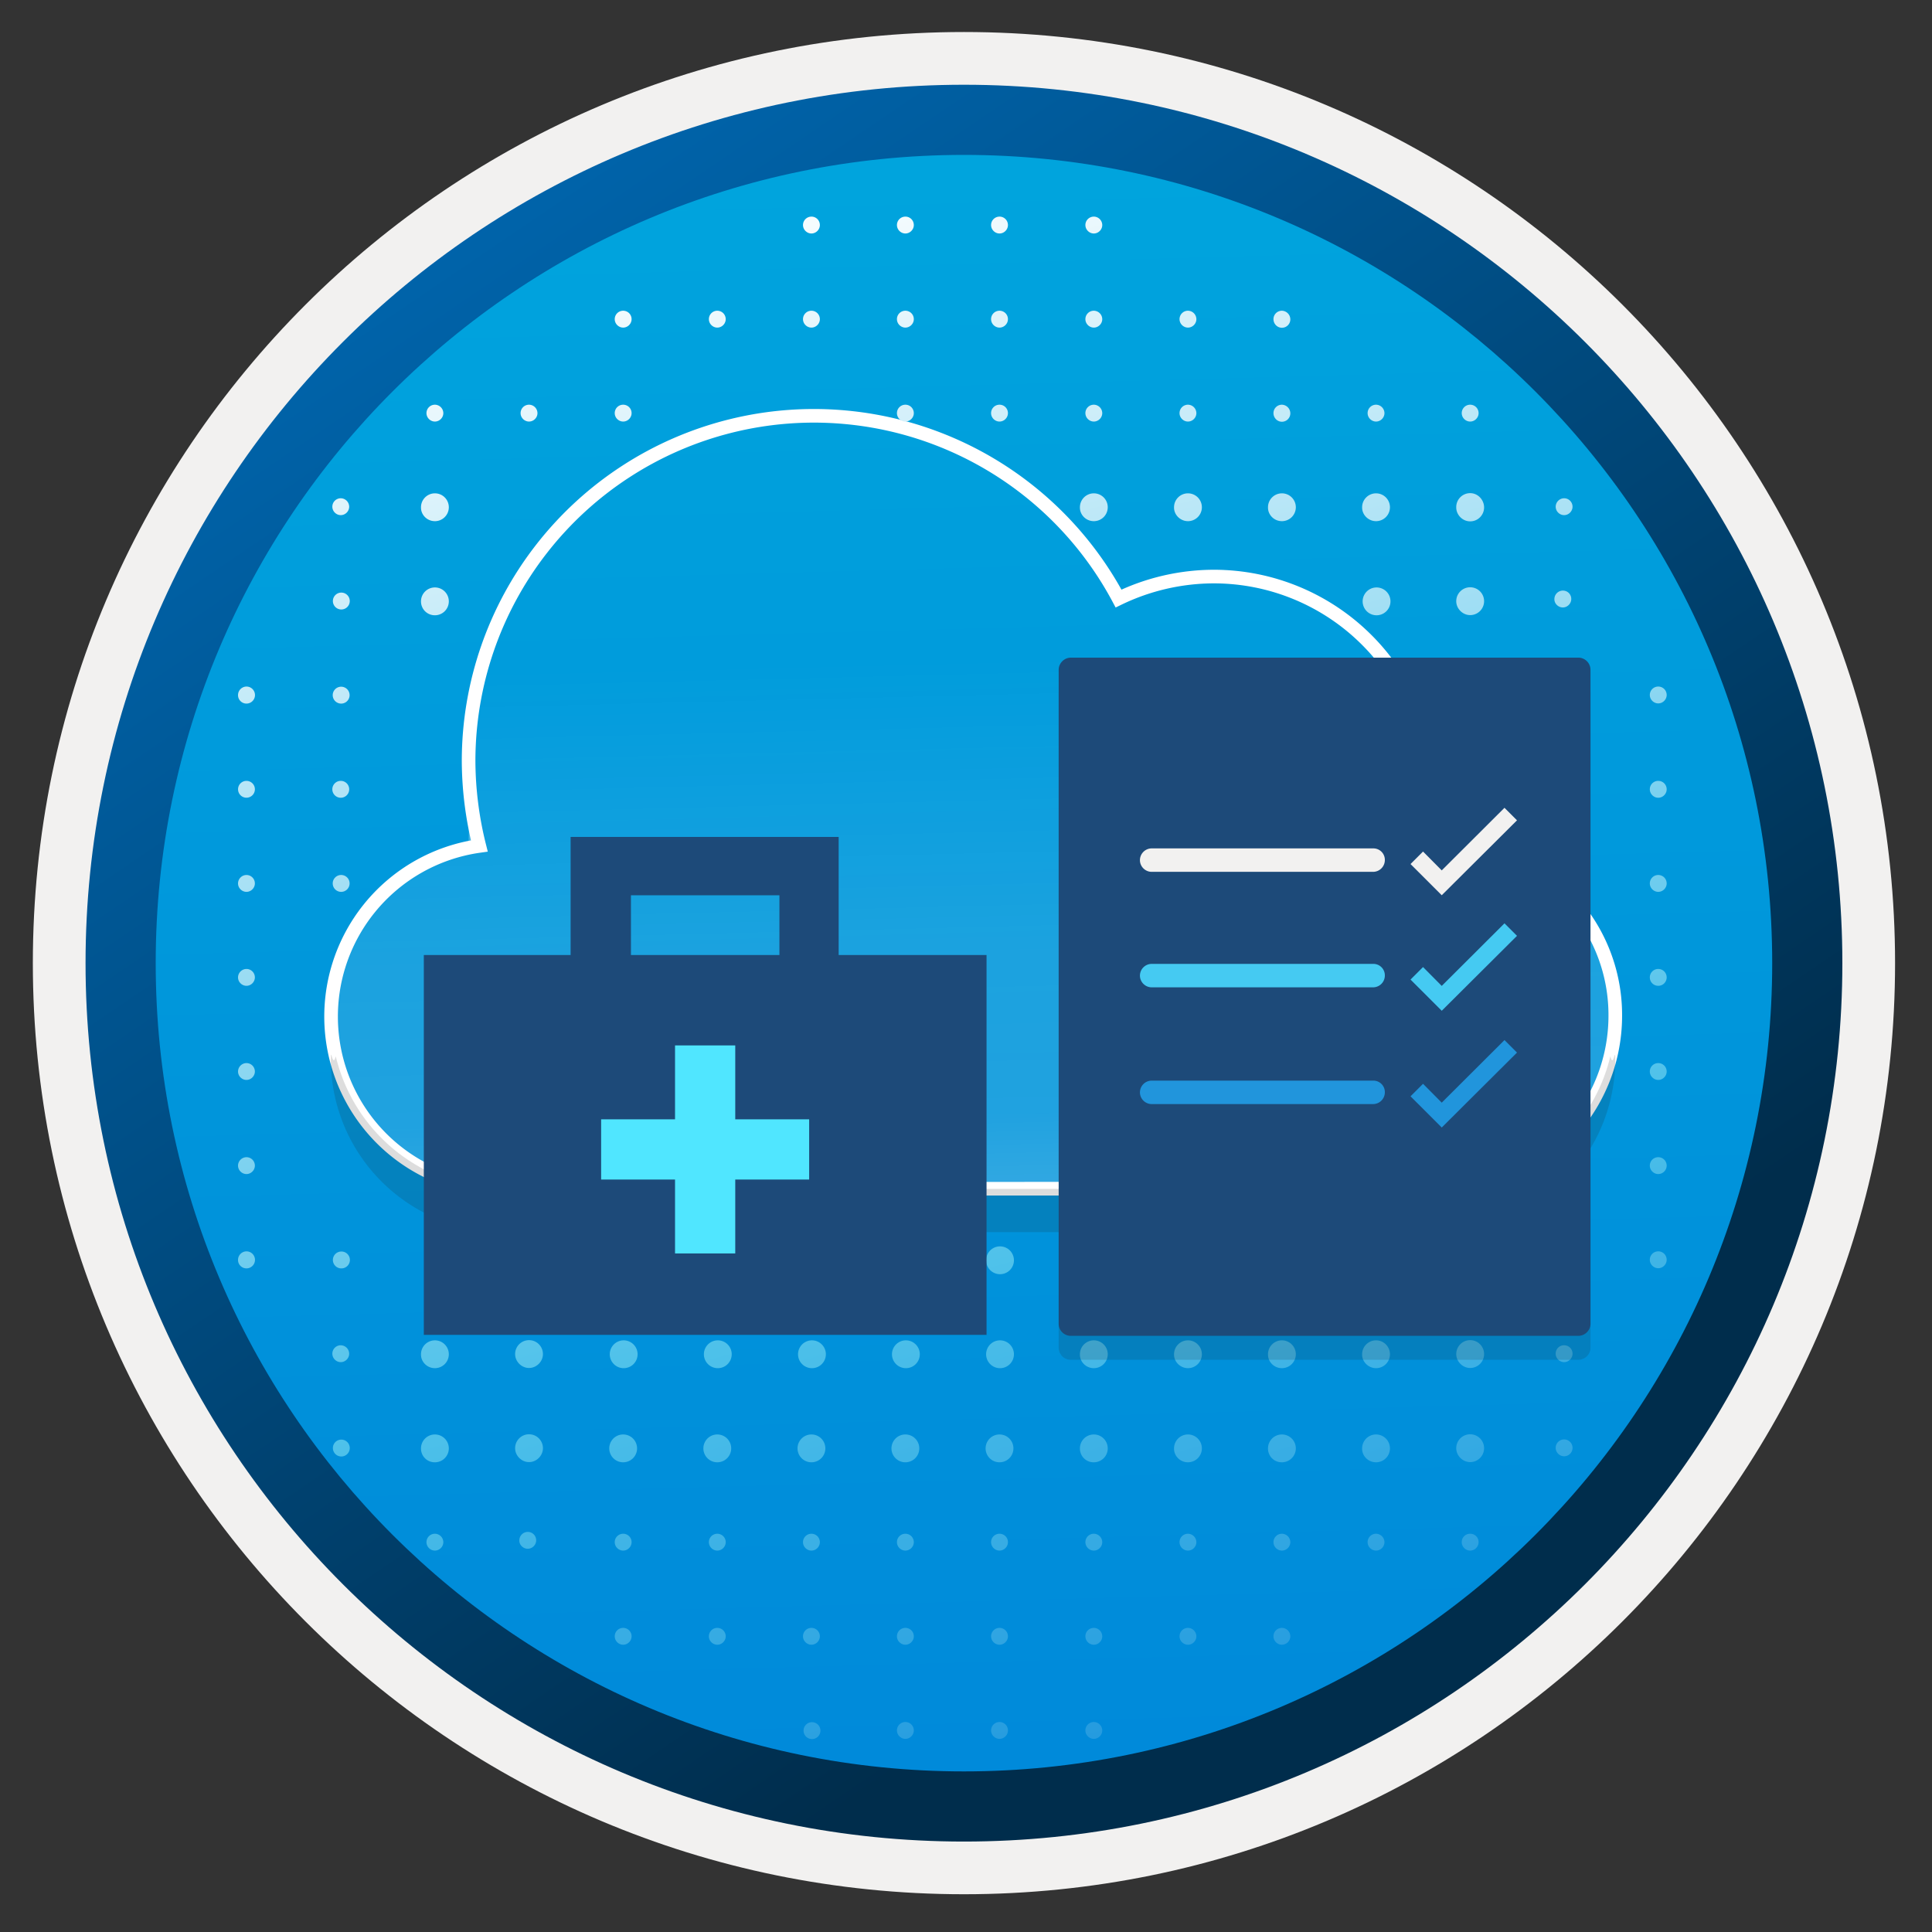 <svg width="103" height="103" fill="none" xmlns="http://www.w3.org/2000/svg"><rect width="100%" height="100%" fill="#333333" stroke="none"/><path d="M51.391 98.157c-25.85 0-46.81-20.95-46.81-46.81 0-25.86 20.96-46.81 46.81-46.81s46.81 20.96 46.81 46.81-20.96 46.81-46.81 46.81Z" fill="url(#a)"/><path fill-rule="evenodd" clip-rule="evenodd" d="M97.291 51.347c0 25.35-20.55 45.9-45.9 45.9-25.35 0-45.9-20.55-45.9-45.9 0-25.35 20.55-45.9 45.9-45.9 25.35 0 45.9 20.55 45.9 45.9Zm-45.9-49.64c27.42 0 49.64 22.22 49.64 49.64s-22.23 49.64-49.64 49.64c-27.42 0-49.64-22.23-49.64-49.64 0-27.42 22.22-49.64 49.64-49.64Z" fill="#F2F1F0"/><path fill-rule="evenodd" clip-rule="evenodd" d="M94.481 51.348c0 23.8-19.29 43.09-43.09 43.09-23.8 0-43.09-19.29-43.09-43.09 0-23.8 19.29-43.09 43.09-43.09 23.8 0 43.09 19.29 43.09 43.09Zm-43.09-46.83c25.86 0 46.83 20.97 46.83 46.83s-20.97 46.83-46.83 46.83-46.83-20.97-46.83-46.83 20.96-46.83 46.83-46.83Z" fill="url(#b)"/><path opacity=".25" d="M26.852 63.382a9.186 9.186 0 0 1-7.155-14.961 9.187 9.187 0 0 1 5.857-3.322 18.922 18.922 0 0 1-.572-4.54 18.41 18.41 0 0 1 34.652-8.651 11.728 11.728 0 0 1 5.092-1.171 11.539 11.539 0 0 1 11.52 11.511 12.283 12.283 0 0 1-.353 2.832 8.082 8.082 0 0 1 1.043-.045 9.077 9.077 0 0 1 9.179 9.123 9.215 9.215 0 0 1-9.215 9.206l-50.048.018Z" fill="url(#c)"/><path d="M26.852 63.382A9.186 9.186 0 0 1 25.554 45.1a18.917 18.917 0 0 1-.572-4.54 18.41 18.41 0 0 1 34.651-8.651 11.728 11.728 0 0 1 5.093-1.171 11.539 11.539 0 0 1 11.52 11.511 12.278 12.278 0 0 1-.353 2.832 8.08 8.08 0 0 1 1.043-.045 9.077 9.077 0 0 1 9.179 9.123 9.215 9.215 0 0 1-9.215 9.206l-50.048.018Z" stroke="#fff" stroke-width=".726" stroke-miterlimit="10"/><path opacity=".25" d="M25.127 42.738a20.203 20.203 0 0 0-.146 2.106v.354c.183-.042.367-.076.554-.1a18.05 18.05 0 0 1-.408-2.36Z" fill="url(#d)"/><path opacity=".15" d="M76.9 63.383H26.85a9.215 9.215 0 0 1-8.95-7.072c-.164.68-.264-.572-.264.163a9.224 9.224 0 0 0 9.214 9.215H76.9a9.224 9.224 0 0 0 9.215-9.214c0-.736-.1.526-.263-.164a9.216 9.216 0 0 1-8.952 7.072Z" fill="#1F1D20"/><path opacity=".25" d="M76.137 45.08c0-.245-.064-.48-.11-.717-.045.245-.071.49-.135.735.08-.015.163-.02.245-.018Z" fill="url(#e)"/><path d="M23.186 27.785a.742.742 0 1 0-.742-.742c-.01.4.322.742.742.742Z" fill="url(#f)"/><path d="M23.186 32.802a.742.742 0 1 0-.742-.742c0 .41.322.742.742.742Z" fill="url(#g)"/><path d="M33.222 52.867a.742.742 0 1 0 .001-1.483.742.742 0 0 0 0 1.483Z" fill="url(#h)"/><path d="M38.24 52.867a.742.742 0 1 0 .001-1.483.742.742 0 0 0 0 1.483Z" fill="url(#i)"/><path d="M43.26 52.867a.742.742 0 1 0 0-1.484.742.742 0 0 0 0 1.484Z" fill="url(#j)"/><path d="M48.268 52.867a.742.742 0 1 0 0-1.483.742.742 0 0 0 0 1.483Z" fill="url(#k)"/><path d="M58.315 27.785a.742.742 0 1 0-.742-.742c-.01.4.322.742.742.742Z" fill="url(#l)"/><path d="M63.333 27.785a.742.742 0 1 0-.742-.742c-.01.4.332.742.742.742Z" fill="url(#m)"/><path d="M68.342 27.785a.742.742 0 1 0-.742-.742c-.01.4.322.742.742.742Z" fill="url(#n)"/><path d="M73.36 27.785a.742.742 0 1 0-.742-.742c-.01.4.332.742.742.742Z" fill="url(#o)"/><path d="M78.379 27.795c.42 0 .742-.342.742-.742 0-.4-.323-.762-.742-.762a.742.742 0 0 0-.743.742c-.01.41.332.762.743.762Z" fill="url(#p)"/><path d="M78.379 36.328a.742.742 0 0 0-.743.742c0 .4.342.742.743.742a.742.742 0 1 0 0-1.484Z" fill="url(#q)"/><path d="M73.36 32.802a.742.742 0 1 0 .001-1.483.742.742 0 0 0 0 1.483Z" fill="url(#r)"/><path d="M78.379 31.309a.742.742 0 0 0-.743.742c0 .4.342.742.743.742a.742.742 0 1 0 0-1.484Z" fill="url(#s)"/><path d="M58.315 42.84a.742.742 0 1 0-.742-.743.73.73 0 0 0 .742.742Z" fill="url(#t)"/><path d="M78.379 41.336a.742.742 0 1 0-.001 1.483.742.742 0 0 0 0-1.483Z" fill="url(#u)"/><path d="M58.315 47.86a.742.742 0 1 0-.742-.743.73.73 0 0 0 .742.742Z" fill="url(#v)"/><path d="M63.333 47.86a.742.742 0 1 0-.742-.743c-.01.41.332.742.742.742Z" fill="url(#w)"/><path d="M68.342 47.86a.742.742 0 1 0-.742-.743.73.73 0 0 0 .742.742Z" fill="url(#x)"/><path d="M58.315 52.867a.742.742 0 1 0-.742-.742.73.73 0 0 0 .742.742Z" fill="url(#y)"/><path d="M63.333 52.867a.742.742 0 1 0-.742-.742c-.01.41.332.742.742.742Z" fill="url(#z)"/><path d="M68.342 52.867a.742.742 0 1 0-.742-.742.73.73 0 0 0 .742.742Z" fill="url(#A)"/><path d="M33.222 57.886a.742.742 0 1 0 .001-1.483.742.742 0 0 0 0 1.483Z" fill="url(#B)"/><path d="M38.24 57.886a.742.742 0 1 0 .001-1.483.742.742 0 0 0 0 1.483Z" fill="url(#C)"/><path d="M43.26 57.886a.742.742 0 1 0 0-1.483.742.742 0 0 0 0 1.483Z" fill="url(#D)"/><path d="M48.268 57.886a.742.742 0 1 0 0-1.483.742.742 0 0 0 0 1.483Z" fill="url(#E)"/><path d="M33.222 67.931a.742.742 0 1 0 .001-1.483.742.742 0 0 0 0 1.483Z" fill="url(#F)"/><path d="M38.24 67.931a.742.742 0 1 0 .002-1.483.742.742 0 0 0-.001 1.483Z" fill="url(#G)"/><path d="M43.26 67.931a.742.742 0 1 0 0-1.483.742.742 0 0 0 0 1.483Z" fill="url(#H)"/><path d="M48.268 67.931a.742.742 0 1 0 0-1.483.742.742 0 0 0 0 1.483Z" fill="url(#I)"/><path d="M33.222 62.914a.742.742 0 1 0 .001-1.484.742.742 0 0 0 0 1.484Z" fill="url(#J)"/><path d="M38.24 62.914a.742.742 0 1 0 .002-1.484.742.742 0 0 0-.001 1.484Z" fill="url(#K)"/><path d="M43.26 62.914a.742.742 0 1 0 0-1.484.742.742 0 0 0 0 1.484Z" fill="url(#L)"/><path d="M48.268 62.914a.742.742 0 1 0 0-1.484.742.742 0 0 0 0 1.484Z" fill="url(#M)"/><path d="M23.186 72.941a.742.742 0 1 0-.742-.742c-.01.4.322.742.742.742Z" fill="url(#N)"/><path d="M28.204 71.447a.742.742 0 0 0-.742.742c0 .4.342.742.742.742.4 0 .742-.341.742-.742 0-.4-.322-.742-.742-.742Z" fill="url(#O)"/><path d="M33.222 72.941a.742.742 0 1 0 .001-1.483.742.742 0 0 0 0 1.483Z" fill="url(#P)"/><path d="M38.24 72.941a.742.742 0 1 0 .001-1.483.742.742 0 0 0 0 1.483Z" fill="url(#Q)"/><path d="M43.26 72.941a.742.742 0 1 0 0-1.483.742.742 0 0 0 0 1.483Z" fill="url(#R)"/><path d="M48.268 72.941a.742.742 0 1 0 0-1.483.742.742 0 0 0 0 1.483Z" fill="url(#S)"/><path d="M23.186 77.959a.742.742 0 1 0-.742-.742.73.73 0 0 0 .742.742Z" fill="url(#T)"/><path d="M28.204 76.465a.742.742 0 0 0-.742.742c0 .4.342.742.742.742.4 0 .742-.342.742-.742 0-.4-.322-.742-.742-.742Z" fill="url(#U)"/><path d="M33.222 77.959a.742.742 0 1 0 .001-1.484.742.742 0 0 0 0 1.484Z" fill="url(#V)"/><path d="M38.24 77.959a.742.742 0 1 0 .001-1.484.742.742 0 0 0 0 1.484Z" fill="url(#W)"/><path d="M43.26 77.959a.742.742 0 1 0 0-1.484.742.742 0 0 0 0 1.484Z" fill="url(#X)"/><path d="M48.268 77.959a.742.742 0 1 0 0-1.484.742.742 0 0 0 0 1.484Z" fill="url(#Y)"/><path d="M58.315 57.886a.742.742 0 1 0-.742-.742.73.73 0 0 0 .742.742Z" fill="url(#Z)"/><path d="M63.333 57.886a.742.742 0 1 0-.742-.742c-.01.41.332.742.742.742Z" fill="url(#aa)"/><path d="M68.342 57.886a.742.742 0 1 0-.742-.742.73.73 0 0 0 .742.742Z" fill="url(#ab)"/><path d="M53.286 67.931a.742.742 0 1 0 .001-1.483.742.742 0 0 0 0 1.483Z" fill="url(#ac)"/><path d="M58.315 67.931a.742.742 0 1 0-.742-.742.73.73 0 0 0 .742.742Z" fill="url(#ad)"/><path d="M63.333 67.931a.742.742 0 1 0-.742-.742c-.01.41.332.742.742.742Z" fill="url(#ae)"/><path d="M68.342 67.931a.742.742 0 1 0-.742-.742.73.73 0 0 0 .742.742Z" fill="url(#af)"/><path d="M58.315 62.914a.742.742 0 1 0-.742-.742c-.01.4.322.742.742.742Z" fill="url(#ag)"/><path d="M63.333 62.914a.742.742 0 1 0-.742-.742c-.01.4.332.742.742.742Z" fill="url(#ah)"/><path d="M68.342 62.914a.742.742 0 1 0-.742-.742c-.01.4.322.742.742.742Z" fill="url(#ai)"/><path d="M53.286 72.941a.742.742 0 1 0 .001-1.483.742.742 0 0 0 0 1.483Z" fill="url(#aj)"/><path d="M58.315 72.941a.742.742 0 1 0-.742-.742c-.01.4.322.742.742.742Z" fill="url(#ak)"/><path d="M63.333 72.941a.742.742 0 1 0-.742-.742c-.01.4.332.742.742.742Z" fill="url(#al)"/><path d="M68.342 72.941a.742.742 0 1 0-.742-.742c-.01.4.322.742.742.742Z" fill="url(#am)"/><path d="M73.36 72.941a.742.742 0 1 0-.742-.742c-.01.4.332.742.742.742Z" fill="url(#an)"/><path d="M78.379 71.447a.742.742 0 0 0-.743.742c0 .4.342.742.743.742a.742.742 0 1 0 0-1.484Z" fill="url(#ao)"/><path d="M53.286 77.959a.742.742 0 1 0 .001-1.484.742.742 0 0 0 0 1.484Z" fill="url(#ap)"/><path d="M58.315 77.959a.742.742 0 1 0-.742-.742.73.73 0 0 0 .742.742Z" fill="url(#aq)"/><path d="M63.333 77.959a.742.742 0 1 0-.742-.742c-.01.41.332.742.742.742Z" fill="url(#ar)"/><path d="M68.342 77.959a.742.742 0 1 0-.742-.742.73.73 0 0 0 .742.742Z" fill="url(#as)"/><path d="M73.36 77.959a.742.742 0 1 0-.742-.742c-.01.41.332.742.742.742Z" fill="url(#at)"/><path d="M78.379 76.465a.742.742 0 0 0-.743.742c0 .4.342.742.743.742a.742.742 0 1 0 0-1.484Z" fill="url(#au)"/><path d="M33.223 86.787a.448.448 0 0 0-.45.45c0 .243.205.448.45.448.244 0 .449-.205.449-.449a.448.448 0 0 0-.45-.449Z" fill="url(#av)"/><path d="M38.24 86.787a.448.448 0 0 0-.448.45c0 .243.205.448.449.448.244 0 .449-.205.449-.449a.448.448 0 0 0-.45-.449Z" fill="url(#aw)"/><path d="M43.26 86.787a.448.448 0 0 0-.45.45c0 .243.205.448.45.448.244 0 .449-.205.449-.449a.448.448 0 0 0-.45-.449Z" fill="url(#ax)"/><path d="M48.268 86.787a.448.448 0 0 0-.45.45c0 .243.206.448.45.448.244 0 .45-.205.45-.449a.448.448 0 0 0-.45-.449Z" fill="url(#ay)"/><path d="M23.186 81.768a.448.448 0 0 0-.45.449c0 .244.206.449.45.449.244 0 .449-.205.449-.45a.454.454 0 0 0-.45-.448Z" fill="url(#az)"/><path d="M28.136 82.568c.244 0 .449-.205.449-.449a.448.448 0 0 0-.45-.45.454.454 0 0 0-.448.45c-.01.244.205.45.449.45Z" fill="url(#aA)"/><path d="M33.223 81.768a.448.448 0 0 0-.45.449c0 .244.205.449.45.449.244 0 .449-.205.449-.45a.448.448 0 0 0-.45-.448Z" fill="url(#aB)"/><path d="M38.24 81.768a.448.448 0 0 0-.448.449c0 .244.205.449.449.449.244 0 .449-.205.449-.45a.448.448 0 0 0-.45-.448Z" fill="url(#aC)"/><path d="M43.26 81.768a.448.448 0 0 0-.45.449c0 .244.205.449.45.449.244 0 .449-.205.449-.45a.448.448 0 0 0-.45-.448Z" fill="url(#aD)"/><path d="M48.268 81.768a.448.448 0 0 0-.45.449c0 .244.206.449.45.449.244 0 .45-.205.45-.45a.448.448 0 0 0-.45-.448Z" fill="url(#aE)"/><path d="M43.26 92.713a.45.45 0 1 0 0-.898.45.45 0 0 0 0 .898Z" fill="url(#aF)"/><path d="M48.268 91.805a.448.448 0 0 0-.45.449c0 .244.206.449.45.449.244 0 .45-.205.45-.45a.448.448 0 0 0-.45-.448Z" fill="url(#aG)"/><path d="M53.286 86.787a.448.448 0 0 0-.449.45c0 .243.205.448.45.448.244 0 .449-.205.449-.449a.448.448 0 0 0-.45-.449Z" fill="url(#aH)"/><path d="M58.315 86.787a.448.448 0 0 0-.45.45c0 .243.206.448.45.448.244 0 .449-.205.449-.449a.454.454 0 0 0-.45-.449Z" fill="url(#aI)"/><path d="M63.333 86.787a.448.448 0 0 0-.449.45c0 .243.205.448.45.448.243 0 .448-.205.448-.449a.454.454 0 0 0-.449-.449Z" fill="url(#aJ)"/><path d="M68.342 86.787a.448.448 0 0 0-.45.45c0 .243.206.448.45.448.244 0 .449-.205.449-.449a.454.454 0 0 0-.45-.449Z" fill="url(#aK)"/><path d="M53.286 81.768a.448.448 0 0 0-.449.449c0 .244.205.449.45.449.244 0 .449-.205.449-.45a.448.448 0 0 0-.45-.448Z" fill="url(#aL)"/><path d="M58.315 81.768a.448.448 0 0 0-.45.449c0 .244.206.449.45.449.244 0 .449-.205.449-.45a.454.454 0 0 0-.45-.448Z" fill="url(#aM)"/><path d="M63.333 81.768a.448.448 0 0 0-.449.449c0 .244.205.449.45.449.243 0 .448-.205.448-.45a.454.454 0 0 0-.449-.448Z" fill="url(#aN)"/><path d="M68.342 81.768a.448.448 0 0 0-.45.449c0 .244.206.449.45.449.244 0 .449-.205.449-.45a.454.454 0 0 0-.45-.448Z" fill="url(#aO)"/><path d="M73.36 81.768a.448.448 0 0 0-.449.449c0 .244.205.449.45.449.243 0 .448-.205.448-.45a.454.454 0 0 0-.449-.448Z" fill="url(#aP)"/><path d="M78.379 81.768a.442.442 0 0 0-.45.449c0 .244.206.449.45.449.244 0 .449-.205.449-.45a.442.442 0 0 0-.45-.448Z" fill="url(#aQ)"/><path d="M53.286 91.805a.448.448 0 0 0-.449.449c0 .244.205.449.45.449.244 0 .449-.205.449-.45a.448.448 0 0 0-.45-.448Z" fill="url(#aR)"/><path d="M58.315 91.805a.448.448 0 0 0-.45.449c0 .244.206.449.45.449.244 0 .449-.205.449-.45a.454.454 0 0 0-.45-.448Z" fill="url(#aS)"/><path d="M33.223 16.566a.448.448 0 0 0-.45.45c0 .244.205.449.45.449.244 0 .449-.205.449-.45a.448.448 0 0 0-.45-.449Z" fill="url(#aT)"/><path d="M38.24 16.566a.448.448 0 0 0-.448.45c0 .244.205.449.449.449.244 0 .449-.205.449-.45a.448.448 0 0 0-.45-.449Z" fill="url(#aU)"/><path d="M43.26 16.566a.448.448 0 0 0-.45.45c0 .244.205.449.45.449.244 0 .449-.205.449-.45a.448.448 0 0 0-.45-.449Z" fill="url(#aV)"/><path d="M48.268 16.566a.448.448 0 0 0-.45.45c0 .244.206.449.45.449.244 0 .45-.205.45-.45a.448.448 0 0 0-.45-.449Z" fill="url(#aW)"/><path d="M43.26 11.549a.448.448 0 0 0-.45.449c0 .244.205.45.45.45.244 0 .449-.206.449-.45a.448.448 0 0 0-.45-.45Z" fill="url(#aX)"/><path d="M48.268 11.549a.448.448 0 0 0-.45.449c0 .244.206.45.45.45.244 0 .45-.206.45-.45a.448.448 0 0 0-.45-.45Z" fill="url(#aY)"/><path d="M23.186 21.576a.448.448 0 0 0-.45.45c0 .243.206.448.45.448.244 0 .449-.205.449-.449a.454.454 0 0 0-.45-.449Z" fill="url(#aZ)"/><path d="M28.204 21.576a.448.448 0 0 0-.45.45c0 .243.206.448.45.448.244 0 .45-.205.45-.449a.454.454 0 0 0-.45-.449Z" fill="url(#ba)"/><path d="M33.223 21.576a.448.448 0 0 0-.45.45c0 .243.205.448.45.448.244 0 .449-.205.449-.449a.448.448 0 0 0-.45-.449Z" fill="url(#bb)"/><path d="M48.268 21.576a.448.448 0 0 0-.45.45c0 .243.206.448.45.448.244 0 .45-.205.45-.449a.448.448 0 0 0-.45-.449Z" fill="url(#bc)"/><path d="M53.286 16.566a.448.448 0 0 0-.449.45c0 .244.205.449.45.449.244 0 .449-.205.449-.45a.448.448 0 0 0-.45-.449Z" fill="url(#bd)"/><path d="M58.315 16.566a.448.448 0 0 0-.45.45c0 .244.206.449.45.449.244 0 .449-.205.449-.45a.454.454 0 0 0-.45-.449Z" fill="url(#be)"/><path d="M63.333 16.566a.448.448 0 0 0-.449.45c0 .244.205.449.45.449.243 0 .448-.205.448-.45a.454.454 0 0 0-.449-.449Z" fill="url(#bf)"/><path d="M68.342 16.566a.448.448 0 0 0-.45.45c0 .244.196.458.45.458s.449-.205.449-.449a.463.463 0 0 0-.45-.459Z" fill="url(#bg)"/><path d="M53.286 11.549a.448.448 0 0 0-.449.449c0 .244.205.45.45.45.244 0 .449-.206.449-.45a.448.448 0 0 0-.45-.45Z" fill="url(#bh)"/><path d="M58.315 11.549a.448.448 0 0 0-.45.449c0 .244.206.45.45.45.244 0 .449-.206.449-.45a.454.454 0 0 0-.45-.45Z" fill="url(#bi)"/><path d="M53.286 21.576a.448.448 0 0 0-.449.45c0 .243.205.448.45.448.244 0 .449-.205.449-.449a.448.448 0 0 0-.45-.449Z" fill="url(#bj)"/><path d="M58.315 21.576a.448.448 0 0 0-.45.45c0 .243.206.448.45.448.244 0 .449-.205.449-.449a.454.454 0 0 0-.45-.449Z" fill="url(#bk)"/><path d="M63.333 21.576a.448.448 0 0 0-.449.45c0 .243.205.448.45.448.243 0 .448-.205.448-.449a.454.454 0 0 0-.449-.449Z" fill="url(#bl)"/><path d="M68.342 21.576a.448.448 0 0 0-.45.45c0 .243.196.458.45.458s.449-.205.449-.449a.463.463 0 0 0-.45-.459Z" fill="url(#bm)"/><path d="M73.36 21.576a.448.448 0 0 0-.449.45c0 .243.205.448.45.448.243 0 .448-.205.448-.449a.454.454 0 0 0-.449-.449Z" fill="url(#bn)"/><path d="M78.379 21.576a.448.448 0 0 0-.45.45c0 .243.206.448.45.448.244 0 .449-.205.449-.449a.448.448 0 0 0-.45-.449Z" fill="url(#bo)"/><path d="M83.387 26.564a.454.454 0 0 0-.449.45c0 .244.205.449.45.449.243 0 .448-.205.448-.45a.448.448 0 0 0-.449-.449Z" fill="url(#bp)"/><path d="M83.387 36.602a.448.448 0 0 0-.449.449c0 .244.205.449.45.449.243 0 .448-.205.448-.45a.448.448 0 0 0-.449-.448Z" fill="url(#bq)"/><path d="M88.406 36.602a.448.448 0 0 0-.45.449c0 .244.206.449.45.449.244 0 .449-.205.449-.45a.448.448 0 0 0-.45-.448Z" fill="url(#br)"/><path d="M83.32 32.385c.243 0 .448-.206.448-.45a.442.442 0 0 0-.449-.449.454.454 0 0 0-.45.45c-.009.243.206.449.45.449Z" fill="url(#bs)"/><path d="M83.387 41.611a.442.442 0 0 0-.449.45c0 .243.205.449.45.449.243 0 .448-.206.448-.45a.448.448 0 0 0-.449-.449Z" fill="url(#bt)"/><path d="M88.406 41.63a.448.448 0 0 0-.45.45c0 .244.206.45.45.45.244 0 .449-.206.449-.45a.448.448 0 0 0-.45-.45Z" fill="url(#bu)"/><path d="M83.387 46.629a.448.448 0 0 0-.449.449c0 .244.205.45.45.45.243 0 .448-.206.448-.45a.448.448 0 0 0-.449-.45Z" fill="url(#bv)"/><path d="M88.406 46.648a.448.448 0 0 0-.45.45c0 .244.206.449.45.449.244 0 .449-.205.449-.45a.448.448 0 0 0-.45-.449Z" fill="url(#bw)"/><path d="M88.406 51.658a.448.448 0 0 0-.45.45c0 .243.196.448.45.448.253 0 .449-.205.449-.449a.448.448 0 0 0-.45-.449Z" fill="url(#bx)"/><path d="M88.406 56.676a.448.448 0 0 0-.45.449c0 .244.206.449.45.449.244 0 .449-.205.449-.45a.448.448 0 0 0-.45-.448Z" fill="url(#by)"/><path d="M83.387 66.703a.442.442 0 0 0-.449.45c0 .243.205.448.45.448.243 0 .448-.205.448-.449a.442.442 0 0 0-.449-.449Z" fill="url(#bz)"/><path d="M88.406 66.713a.448.448 0 0 0-.45.449c0 .244.206.45.45.45.244 0 .449-.206.449-.45a.448.448 0 0 0-.45-.45Z" fill="url(#bA)"/><path d="M88.406 61.693a.448.448 0 0 0-.45.45c0 .244.206.449.45.449.244 0 .449-.205.449-.45a.448.448 0 0 0-.45-.449Z" fill="url(#bB)"/><path d="M83.387 71.72a.442.442 0 0 0-.449.45c0 .244.205.449.45.449.243 0 .448-.205.448-.45a.442.442 0 0 0-.449-.448Z" fill="url(#bC)"/><path d="M83.387 76.74a.448.448 0 0 0-.449.45c0 .243.205.448.45.448a.448.448 0 1 0 0-.898Z" fill="url(#bD)"/><path d="M18.167 26.564a.448.448 0 0 0-.449.45c0 .244.205.449.45.449.243 0 .448-.205.448-.45a.454.454 0 0 0-.449-.449Z" fill="url(#bE)"/><path d="M13.14 36.602a.456.456 0 0 0-.45.458c0 .254.205.45.45.45a.454.454 0 0 0 0-.908Z" fill="url(#bF)"/><path d="M18.167 37.51a.45.45 0 1 0 0-.899.45.45 0 0 0 0 .899Z" fill="url(#bG)"/><path d="M18.167 32.492a.45.45 0 1 0 0-.898.45.45 0 0 0 0 .898Z" fill="url(#bH)"/><path d="M13.14 41.63a.448.448 0 1 0 0 .898.448.448 0 1 0 0-.898Z" fill="url(#bI)"/><path d="M18.167 42.53a.45.45 0 1 0 0-.9.45.45 0 0 0 0 .9Z" fill="url(#bJ)"/><path d="M13.14 46.648a.454.454 0 0 0-.45.45c0 .244.205.449.45.449.243 0 .448-.205.448-.45a.448.448 0 0 0-.449-.449Z" fill="url(#bK)"/><path d="M18.167 47.547a.45.45 0 1 0 0-.899.45.45 0 0 0 0 .899Z" fill="url(#bL)"/><path d="M13.14 51.658a.454.454 0 0 0-.45.45c0 .243.205.448.45.448.243 0 .448-.205.448-.449a.448.448 0 0 0-.449-.449Z" fill="url(#bM)"/><path d="M13.14 56.676a.454.454 0 0 0-.45.449c0 .244.205.449.45.449.243 0 .448-.205.448-.45a.448.448 0 0 0-.449-.448Z" fill="url(#bN)"/><path d="M13.14 66.713a.456.456 0 0 0-.45.459c0 .254.205.449.45.449a.454.454 0 0 0 0-.908Z" fill="url(#bO)"/><path d="M18.167 67.62a.45.45 0 1 0 0-.897.45.45 0 0 0 0 .898Z" fill="url(#bP)"/><path d="M13.14 61.693a.454.454 0 0 0-.45.45c0 .244.205.449.45.449.243 0 .448-.205.448-.45a.448.448 0 0 0-.449-.449Z" fill="url(#bQ)"/><path d="M18.167 71.72a.448.448 0 0 0-.449.45c0 .244.205.449.45.449.243 0 .448-.205.448-.45a.454.454 0 0 0-.449-.448Z" fill="url(#bR)"/><path d="M18.167 77.648a.45.45 0 1 0 0-.898.45.45 0 0 0 0 .898Z" fill="url(#bS)"/><path d="M44.711 50.914v-6.295h-14.29v6.295h-7.826v20.251h30V50.914h-7.884ZM33.637 47.73h7.916v3.184h-7.916V47.73Z" fill="#1D4A79"/><path d="M43.137 59.674h-3.939v-3.94h-3.21v3.94h-3.94v3.21h3.94v3.94h3.21v-3.94h3.94v-3.21Z" fill="#50E6FF"/><path opacity=".15" d="M57.091 36.336h27.052a.65.65 0 0 1 .65.65v34.857a.65.65 0 0 1-.65.65H57.091a.645.645 0 0 1-.65-.65V36.986c0-.354.295-.65.65-.65Z" fill="#1F1D20"/><path d="M57.091 35.06h27.052a.65.65 0 0 1 .65.65v34.857a.65.65 0 0 1-.65.65H57.091a.645.645 0 0 1-.65-.65V35.711c0-.355.295-.65.65-.65Z" fill="#1D4A79"/><path d="m80.875 43.734-.667-.668-3.345 3.337-.997-1.005-.667.667 1.664 1.663 4.012-3.994ZM73.215 45.23H61.398a.629.629 0 0 0-.625.626c0 .346.287.624.625.624h11.807a.629.629 0 0 0 .625-.624.611.611 0 0 0-.617-.626Z" fill="#F2F1F0"/><path d="m80.875 49.892-.667-.667-3.345 3.336-.997-1.005-.667.667 1.664 1.664 4.012-3.995ZM73.215 51.387H61.398a.629.629 0 0 0-.625.625c0 .346.287.625.625.625h11.807a.629.629 0 0 0 .625-.625.611.611 0 0 0-.617-.625Z" fill="#45CAF2"/><path d="m80.875 56.116-.667-.667-3.345 3.336-.997-1.005-.667.667 1.664 1.664 4.012-3.995ZM73.215 57.611H61.398a.629.629 0 0 0-.625.625c0 .347.287.625.625.625h11.807a.629.629 0 0 0 .625-.625.611.611 0 0 0-.617-.625Z" fill="#2195DC"/><defs><linearGradient id="a" x1="49.617" y1="-13.442" x2="53.599" y2="132.328" gradientUnits="userSpaceOnUse"><stop stop-color="#00ABDE"/><stop offset="1" stop-color="#007ED8"/></linearGradient><linearGradient id="b" x1="2.821" y1="-20.275" x2="98.349" y2="120.606" gradientUnits="userSpaceOnUse"><stop stop-color="#007ED8"/><stop offset=".707" stop-color="#002D4C"/></linearGradient><linearGradient id="c" x1="50.374" y1="-6.684" x2="52.18" y2="66.632" gradientUnits="userSpaceOnUse"><stop offset=".57" stop-color="#fff" stop-opacity="0"/><stop offset=".78" stop-color="#fff" stop-opacity=".43"/><stop offset=".9" stop-color="#fff" stop-opacity=".5"/><stop offset="1" stop-color="#fff"/></linearGradient><linearGradient id="d" x1="4792.27" y1="13746.6" x2="4813.8" y2="13550.1" gradientUnits="userSpaceOnUse"><stop offset=".57" stop-color="#fff" stop-opacity="0"/><stop offset=".78" stop-color="#fff" stop-opacity=".43"/><stop offset=".9" stop-color="#fff" stop-opacity=".5"/><stop offset="1" stop-color="#fff"/></linearGradient><linearGradient id="e" x1="2198.17" y1="4139.24" x2="2202.54" y2="4080.17" gradientUnits="userSpaceOnUse"><stop offset=".57" stop-color="#fff" stop-opacity="0"/><stop offset=".78" stop-color="#fff" stop-opacity=".43"/><stop offset=".9" stop-color="#fff" stop-opacity=".5"/><stop offset="1" stop-color="#fff"/></linearGradient><linearGradient id="f" x1="18.398" y1="9.444" x2="53.823" y2="139.706" gradientUnits="userSpaceOnUse"><stop offset=".043" stop-color="#fff"/><stop offset=".486" stop-color="#4DC1EA"/><stop offset=".845" stop-color="#0078D4"/></linearGradient><linearGradient id="g" x1="17.126" y1="9.789" x2="52.551" y2="140.051" gradientUnits="userSpaceOnUse"><stop offset=".043" stop-color="#fff"/><stop offset=".486" stop-color="#4DC1EA"/><stop offset=".845" stop-color="#0078D4"/></linearGradient><linearGradient id="h" x1="21.394" y1="8.629" x2="56.82" y2="138.891" gradientUnits="userSpaceOnUse"><stop offset=".043" stop-color="#fff"/><stop offset=".486" stop-color="#4DC1EA"/><stop offset=".845" stop-color="#0078D4"/></linearGradient><linearGradient id="i" x1="26.068" y1="7.358" x2="61.493" y2="137.62" gradientUnits="userSpaceOnUse"><stop offset=".043" stop-color="#fff"/><stop offset=".486" stop-color="#4DC1EA"/><stop offset=".845" stop-color="#0078D4"/></linearGradient><linearGradient id="j" x1="30.743" y1="6.086" x2="66.168" y2="136.348" gradientUnits="userSpaceOnUse"><stop offset=".043" stop-color="#fff"/><stop offset=".486" stop-color="#4DC1EA"/><stop offset=".845" stop-color="#0078D4"/></linearGradient><linearGradient id="k" x1="35.405" y1="4.818" x2="70.831" y2="135.08" gradientUnits="userSpaceOnUse"><stop offset=".043" stop-color="#fff"/><stop offset=".486" stop-color="#4DC1EA"/><stop offset=".845" stop-color="#0078D4"/></linearGradient><linearGradient id="l" x1="51.107" y1=".549" x2="86.532" y2="130.81" gradientUnits="userSpaceOnUse"><stop offset=".043" stop-color="#fff"/><stop offset=".486" stop-color="#4DC1EA"/><stop offset=".845" stop-color="#0078D4"/></linearGradient><linearGradient id="m" x1="55.782" y1="-.723" x2="91.207" y2="129.539" gradientUnits="userSpaceOnUse"><stop offset=".043" stop-color="#fff"/><stop offset=".486" stop-color="#4DC1EA"/><stop offset=".845" stop-color="#0078D4"/></linearGradient><linearGradient id="n" x1="60.444" y1="-1.991" x2="95.87" y2="128.271" gradientUnits="userSpaceOnUse"><stop offset=".043" stop-color="#fff"/><stop offset=".486" stop-color="#4DC1EA"/><stop offset=".845" stop-color="#0078D4"/></linearGradient><linearGradient id="o" x1="65.119" y1="-3.262" x2="100.544" y2="127" gradientUnits="userSpaceOnUse"><stop offset=".043" stop-color="#fff"/><stop offset=".486" stop-color="#4DC1EA"/><stop offset=".845" stop-color="#0078D4"/></linearGradient><linearGradient id="p" x1="69.791" y1="-4.533" x2="105.217" y2="125.729" gradientUnits="userSpaceOnUse"><stop offset=".043" stop-color="#fff"/><stop offset=".486" stop-color="#4DC1EA"/><stop offset=".845" stop-color="#0078D4"/></linearGradient><linearGradient id="q" x1="67.251" y1="-3.842" x2="102.676" y2="126.42" gradientUnits="userSpaceOnUse"><stop offset=".043" stop-color="#fff"/><stop offset=".486" stop-color="#4DC1EA"/><stop offset=".845" stop-color="#0078D4"/></linearGradient><linearGradient id="r" x1="63.848" y1="-2.917" x2="99.273" y2="127.345" gradientUnits="userSpaceOnUse"><stop offset=".043" stop-color="#fff"/><stop offset=".486" stop-color="#4DC1EA"/><stop offset=".845" stop-color="#0078D4"/></linearGradient><linearGradient id="s" x1="68.522" y1="-4.188" x2="103.947" y2="126.073" gradientUnits="userSpaceOnUse"><stop offset=".043" stop-color="#fff"/><stop offset=".486" stop-color="#4DC1EA"/><stop offset=".845" stop-color="#0078D4"/></linearGradient><linearGradient id="t" x1="47.293" y1="1.585" x2="82.718" y2="131.847" gradientUnits="userSpaceOnUse"><stop offset=".043" stop-color="#fff"/><stop offset=".486" stop-color="#4DC1EA"/><stop offset=".845" stop-color="#0078D4"/></linearGradient><linearGradient id="u" x1="65.983" y1="-3.498" x2="101.408" y2="126.764" gradientUnits="userSpaceOnUse"><stop offset=".043" stop-color="#fff"/><stop offset=".486" stop-color="#4DC1EA"/><stop offset=".845" stop-color="#0078D4"/></linearGradient><linearGradient id="v" x1="46.022" y1="1.932" x2="81.447" y2="132.194" gradientUnits="userSpaceOnUse"><stop offset=".043" stop-color="#fff"/><stop offset=".486" stop-color="#4DC1EA"/><stop offset=".845" stop-color="#0078D4"/></linearGradient><linearGradient id="w" x1="50.697" y1=".661" x2="86.122" y2="130.922" gradientUnits="userSpaceOnUse"><stop offset=".043" stop-color="#fff"/><stop offset=".486" stop-color="#4DC1EA"/><stop offset=".845" stop-color="#0078D4"/></linearGradient><linearGradient id="x" x1="55.359" y1="-.607" x2="90.785" y2="129.654" gradientUnits="userSpaceOnUse"><stop offset=".043" stop-color="#fff"/><stop offset=".486" stop-color="#4DC1EA"/><stop offset=".845" stop-color="#0078D4"/></linearGradient><linearGradient id="y" x1="44.754" y1="2.276" x2="80.179" y2="132.538" gradientUnits="userSpaceOnUse"><stop offset=".043" stop-color="#fff"/><stop offset=".486" stop-color="#4DC1EA"/><stop offset=".845" stop-color="#0078D4"/></linearGradient><linearGradient id="z" x1="49.429" y1="1.005" x2="84.854" y2="131.266" gradientUnits="userSpaceOnUse"><stop offset=".043" stop-color="#fff"/><stop offset=".486" stop-color="#4DC1EA"/><stop offset=".845" stop-color="#0078D4"/></linearGradient><linearGradient id="A" x1="54.091" y1="-.263" x2="89.517" y2="129.998" gradientUnits="userSpaceOnUse"><stop offset=".043" stop-color="#fff"/><stop offset=".486" stop-color="#4DC1EA"/><stop offset=".845" stop-color="#0078D4"/></linearGradient><linearGradient id="B" x1="20.123" y1="8.976" x2="55.548" y2="139.237" gradientUnits="userSpaceOnUse"><stop offset=".043" stop-color="#fff"/><stop offset=".486" stop-color="#4DC1EA"/><stop offset=".845" stop-color="#0078D4"/></linearGradient><linearGradient id="C" x1="24.797" y1="7.704" x2="60.222" y2="137.966" gradientUnits="userSpaceOnUse"><stop offset=".043" stop-color="#fff"/><stop offset=".486" stop-color="#4DC1EA"/><stop offset=".845" stop-color="#0078D4"/></linearGradient><linearGradient id="D" x1="29.472" y1="6.433" x2="64.897" y2="136.695" gradientUnits="userSpaceOnUse"><stop offset=".043" stop-color="#fff"/><stop offset=".486" stop-color="#4DC1EA"/><stop offset=".845" stop-color="#0078D4"/></linearGradient><linearGradient id="E" x1="34.134" y1="5.165" x2="69.559" y2="135.427" gradientUnits="userSpaceOnUse"><stop offset=".043" stop-color="#fff"/><stop offset=".486" stop-color="#4DC1EA"/><stop offset=".845" stop-color="#0078D4"/></linearGradient><linearGradient id="F" x1="17.581" y1="9.665" x2="53.006" y2="139.927" gradientUnits="userSpaceOnUse"><stop offset=".043" stop-color="#fff"/><stop offset=".486" stop-color="#4DC1EA"/><stop offset=".845" stop-color="#0078D4"/></linearGradient><linearGradient id="G" x1="22.254" y1="8.394" x2="57.679" y2="138.656" gradientUnits="userSpaceOnUse"><stop offset=".043" stop-color="#fff"/><stop offset=".486" stop-color="#4DC1EA"/><stop offset=".845" stop-color="#0078D4"/></linearGradient><linearGradient id="H" x1="26.929" y1="7.123" x2="62.354" y2="137.385" gradientUnits="userSpaceOnUse"><stop offset=".043" stop-color="#fff"/><stop offset=".486" stop-color="#4DC1EA"/><stop offset=".845" stop-color="#0078D4"/></linearGradient><linearGradient id="I" x1="31.591" y1="5.855" x2="67.017" y2="136.117" gradientUnits="userSpaceOnUse"><stop offset=".043" stop-color="#fff"/><stop offset=".486" stop-color="#4DC1EA"/><stop offset=".845" stop-color="#0078D4"/></linearGradient><linearGradient id="J" x1="18.852" y1="9.32" x2="54.277" y2="139.582" gradientUnits="userSpaceOnUse"><stop offset=".043" stop-color="#fff"/><stop offset=".486" stop-color="#4DC1EA"/><stop offset=".845" stop-color="#0078D4"/></linearGradient><linearGradient id="K" x1="23.525" y1="8.049" x2="58.95" y2="138.311" gradientUnits="userSpaceOnUse"><stop offset=".043" stop-color="#fff"/><stop offset=".486" stop-color="#4DC1EA"/><stop offset=".845" stop-color="#0078D4"/></linearGradient><linearGradient id="L" x1="28.2" y1="6.778" x2="63.626" y2="137.04" gradientUnits="userSpaceOnUse"><stop offset=".043" stop-color="#fff"/><stop offset=".486" stop-color="#4DC1EA"/><stop offset=".845" stop-color="#0078D4"/></linearGradient><linearGradient id="M" x1="32.863" y1="5.51" x2="68.288" y2="135.772" gradientUnits="userSpaceOnUse"><stop offset=".043" stop-color="#fff"/><stop offset=".486" stop-color="#4DC1EA"/><stop offset=".845" stop-color="#0078D4"/></linearGradient><linearGradient id="N" x1="6.963" y1="12.554" x2="42.388" y2="142.816" gradientUnits="userSpaceOnUse"><stop offset=".043" stop-color="#fff"/><stop offset=".486" stop-color="#4DC1EA"/><stop offset=".845" stop-color="#0078D4"/></linearGradient><linearGradient id="O" x1="11.638" y1="11.282" x2="47.063" y2="141.544" gradientUnits="userSpaceOnUse"><stop offset=".043" stop-color="#fff"/><stop offset=".486" stop-color="#4DC1EA"/><stop offset=".845" stop-color="#0078D4"/></linearGradient><linearGradient id="P" x1="16.313" y1="10.011" x2="51.738" y2="140.273" gradientUnits="userSpaceOnUse"><stop offset=".043" stop-color="#fff"/><stop offset=".486" stop-color="#4DC1EA"/><stop offset=".845" stop-color="#0078D4"/></linearGradient><linearGradient id="Q" x1="20.986" y1="8.74" x2="56.411" y2="139.002" gradientUnits="userSpaceOnUse"><stop offset=".043" stop-color="#fff"/><stop offset=".486" stop-color="#4DC1EA"/><stop offset=".845" stop-color="#0078D4"/></linearGradient><linearGradient id="R" x1="25.661" y1="7.469" x2="61.087" y2="137.731" gradientUnits="userSpaceOnUse"><stop offset=".043" stop-color="#fff"/><stop offset=".486" stop-color="#4DC1EA"/><stop offset=".845" stop-color="#0078D4"/></linearGradient><linearGradient id="S" x1="30.324" y1="6.201" x2="65.749" y2="136.463" gradientUnits="userSpaceOnUse"><stop offset=".043" stop-color="#fff"/><stop offset=".486" stop-color="#4DC1EA"/><stop offset=".845" stop-color="#0078D4"/></linearGradient><linearGradient id="T" x1="5.691" y1="12.899" x2="41.117" y2="143.16" gradientUnits="userSpaceOnUse"><stop offset=".043" stop-color="#fff"/><stop offset=".486" stop-color="#4DC1EA"/><stop offset=".845" stop-color="#0078D4"/></linearGradient><linearGradient id="U" x1="10.367" y1="11.627" x2="45.792" y2="141.889" gradientUnits="userSpaceOnUse"><stop offset=".043" stop-color="#fff"/><stop offset=".486" stop-color="#4DC1EA"/><stop offset=".845" stop-color="#0078D4"/></linearGradient><linearGradient id="V" x1="15.041" y1="10.356" x2="50.466" y2="140.618" gradientUnits="userSpaceOnUse"><stop offset=".043" stop-color="#fff"/><stop offset=".486" stop-color="#4DC1EA"/><stop offset=".845" stop-color="#0078D4"/></linearGradient><linearGradient id="W" x1="19.715" y1="9.085" x2="55.14" y2="139.347" gradientUnits="userSpaceOnUse"><stop offset=".043" stop-color="#fff"/><stop offset=".486" stop-color="#4DC1EA"/><stop offset=".845" stop-color="#0078D4"/></linearGradient><linearGradient id="X" x1="24.39" y1="7.814" x2="59.815" y2="138.075" gradientUnits="userSpaceOnUse"><stop offset=".043" stop-color="#fff"/><stop offset=".486" stop-color="#4DC1EA"/><stop offset=".845" stop-color="#0078D4"/></linearGradient><linearGradient id="Y" x1="29.052" y1="6.546" x2="64.477" y2="136.807" gradientUnits="userSpaceOnUse"><stop offset=".043" stop-color="#fff"/><stop offset=".486" stop-color="#4DC1EA"/><stop offset=".845" stop-color="#0078D4"/></linearGradient><linearGradient id="Z" x1="43.483" y1="2.623" x2="78.908" y2="132.885" gradientUnits="userSpaceOnUse"><stop offset=".043" stop-color="#fff"/><stop offset=".486" stop-color="#4DC1EA"/><stop offset=".845" stop-color="#0078D4"/></linearGradient><linearGradient id="aa" x1="48.157" y1="1.351" x2="83.583" y2="131.613" gradientUnits="userSpaceOnUse"><stop offset=".043" stop-color="#fff"/><stop offset=".486" stop-color="#4DC1EA"/><stop offset=".845" stop-color="#0078D4"/></linearGradient><linearGradient id="ab" x1="52.82" y1=".083" x2="88.246" y2="130.345" gradientUnits="userSpaceOnUse"><stop offset=".043" stop-color="#fff"/><stop offset=".486" stop-color="#4DC1EA"/><stop offset=".845" stop-color="#0078D4"/></linearGradient><linearGradient id="ac" x1="36.267" y1="4.583" x2="71.692" y2="134.845" gradientUnits="userSpaceOnUse"><stop offset=".043" stop-color="#fff"/><stop offset=".486" stop-color="#4DC1EA"/><stop offset=".845" stop-color="#0078D4"/></linearGradient><linearGradient id="ad" x1="40.94" y1="3.312" x2="76.365" y2="133.574" gradientUnits="userSpaceOnUse"><stop offset=".043" stop-color="#fff"/><stop offset=".486" stop-color="#4DC1EA"/><stop offset=".845" stop-color="#0078D4"/></linearGradient><linearGradient id="ae" x1="45.615" y1="2.041" x2="81.04" y2="132.303" gradientUnits="userSpaceOnUse"><stop offset=".043" stop-color="#fff"/><stop offset=".486" stop-color="#4DC1EA"/><stop offset=".845" stop-color="#0078D4"/></linearGradient><linearGradient id="af" x1="50.278" y1=".773" x2="85.703" y2="131.035" gradientUnits="userSpaceOnUse"><stop offset=".043" stop-color="#fff"/><stop offset=".486" stop-color="#4DC1EA"/><stop offset=".845" stop-color="#0078D4"/></linearGradient><linearGradient id="ag" x1="42.211" y1="2.968" x2="77.636" y2="133.23" gradientUnits="userSpaceOnUse"><stop offset=".043" stop-color="#fff"/><stop offset=".486" stop-color="#4DC1EA"/><stop offset=".845" stop-color="#0078D4"/></linearGradient><linearGradient id="ah" x1="46.886" y1="1.696" x2="82.311" y2="131.958" gradientUnits="userSpaceOnUse"><stop offset=".043" stop-color="#fff"/><stop offset=".486" stop-color="#4DC1EA"/><stop offset=".845" stop-color="#0078D4"/></linearGradient><linearGradient id="ai" x1="51.549" y1=".428" x2="86.974" y2="130.69" gradientUnits="userSpaceOnUse"><stop offset=".043" stop-color="#fff"/><stop offset=".486" stop-color="#4DC1EA"/><stop offset=".845" stop-color="#0078D4"/></linearGradient><linearGradient id="aj" x1="34.999" y1="4.929" x2="70.424" y2="135.191" gradientUnits="userSpaceOnUse"><stop offset=".043" stop-color="#fff"/><stop offset=".486" stop-color="#4DC1EA"/><stop offset=".845" stop-color="#0078D4"/></linearGradient><linearGradient id="ak" x1="39.672" y1="3.658" x2="75.097" y2="133.92" gradientUnits="userSpaceOnUse"><stop offset=".043" stop-color="#fff"/><stop offset=".486" stop-color="#4DC1EA"/><stop offset=".845" stop-color="#0078D4"/></linearGradient><linearGradient id="al" x1="44.347" y1="2.387" x2="79.772" y2="132.649" gradientUnits="userSpaceOnUse"><stop offset=".043" stop-color="#fff"/><stop offset=".486" stop-color="#4DC1EA"/><stop offset=".845" stop-color="#0078D4"/></linearGradient><linearGradient id="am" x1="49.01" y1="1.119" x2="84.435" y2="131.381" gradientUnits="userSpaceOnUse"><stop offset=".043" stop-color="#fff"/><stop offset=".486" stop-color="#4DC1EA"/><stop offset=".845" stop-color="#0078D4"/></linearGradient><linearGradient id="an" x1="53.685" y1="-.152" x2="89.11" y2="130.11" gradientUnits="userSpaceOnUse"><stop offset=".043" stop-color="#fff"/><stop offset=".486" stop-color="#4DC1EA"/><stop offset=".845" stop-color="#0078D4"/></linearGradient><linearGradient id="ao" x1="58.358" y1="-1.424" x2="93.784" y2="128.838" gradientUnits="userSpaceOnUse"><stop offset=".043" stop-color="#fff"/><stop offset=".486" stop-color="#4DC1EA"/><stop offset=".845" stop-color="#0078D4"/></linearGradient><linearGradient id="ap" x1="33.727" y1="5.274" x2="69.153" y2="135.536" gradientUnits="userSpaceOnUse"><stop offset=".043" stop-color="#fff"/><stop offset=".486" stop-color="#4DC1EA"/><stop offset=".845" stop-color="#0078D4"/></linearGradient><linearGradient id="aq" x1="38.401" y1="4.003" x2="73.826" y2="134.265" gradientUnits="userSpaceOnUse"><stop offset=".043" stop-color="#fff"/><stop offset=".486" stop-color="#4DC1EA"/><stop offset=".845" stop-color="#0078D4"/></linearGradient><linearGradient id="ar" x1="43.076" y1="2.732" x2="78.501" y2="132.994" gradientUnits="userSpaceOnUse"><stop offset=".043" stop-color="#fff"/><stop offset=".486" stop-color="#4DC1EA"/><stop offset=".845" stop-color="#0078D4"/></linearGradient><linearGradient id="as" x1="47.739" y1="1.464" x2="83.164" y2="131.726" gradientUnits="userSpaceOnUse"><stop offset=".043" stop-color="#fff"/><stop offset=".486" stop-color="#4DC1EA"/><stop offset=".845" stop-color="#0078D4"/></linearGradient><linearGradient id="at" x1="52.413" y1=".193" x2="87.838" y2="130.454" gradientUnits="userSpaceOnUse"><stop offset=".043" stop-color="#fff"/><stop offset=".486" stop-color="#4DC1EA"/><stop offset=".845" stop-color="#0078D4"/></linearGradient><linearGradient id="au" x1="57.087" y1="-1.079" x2="92.513" y2="129.183" gradientUnits="userSpaceOnUse"><stop offset=".043" stop-color="#fff"/><stop offset=".486" stop-color="#4DC1EA"/><stop offset=".845" stop-color="#0078D4"/></linearGradient><linearGradient id="av" x1="12.502" y1="11.048" x2="47.928" y2="141.311" gradientUnits="userSpaceOnUse"><stop offset=".043" stop-color="#fff"/><stop offset=".486" stop-color="#4DC1EA"/><stop offset=".845" stop-color="#0078D4"/></linearGradient><linearGradient id="aw" x1="17.176" y1="9.777" x2="52.602" y2="140.04" gradientUnits="userSpaceOnUse"><stop offset=".043" stop-color="#fff"/><stop offset=".486" stop-color="#4DC1EA"/><stop offset=".845" stop-color="#0078D4"/></linearGradient><linearGradient id="ax" x1="21.851" y1="8.506" x2="57.277" y2="138.768" gradientUnits="userSpaceOnUse"><stop offset=".043" stop-color="#fff"/><stop offset=".486" stop-color="#4DC1EA"/><stop offset=".845" stop-color="#0078D4"/></linearGradient><linearGradient id="ay" x1="26.513" y1="7.238" x2="61.939" y2="137.5" gradientUnits="userSpaceOnUse"><stop offset=".043" stop-color="#fff"/><stop offset=".486" stop-color="#4DC1EA"/><stop offset=".845" stop-color="#0078D4"/></linearGradient><linearGradient id="az" x1="4.424" y1="13.245" x2="39.849" y2="143.506" gradientUnits="userSpaceOnUse"><stop offset=".043" stop-color="#fff"/><stop offset=".486" stop-color="#4DC1EA"/><stop offset=".845" stop-color="#0078D4"/></linearGradient><linearGradient id="aA" x1="9.061" y1="11.984" x2="44.486" y2="142.245" gradientUnits="userSpaceOnUse"><stop offset=".043" stop-color="#fff"/><stop offset=".486" stop-color="#4DC1EA"/><stop offset=".845" stop-color="#0078D4"/></linearGradient><linearGradient id="aB" x1="13.774" y1="10.702" x2="49.199" y2="140.964" gradientUnits="userSpaceOnUse"><stop offset=".043" stop-color="#fff"/><stop offset=".486" stop-color="#4DC1EA"/><stop offset=".845" stop-color="#0078D4"/></linearGradient><linearGradient id="aC" x1="18.447" y1="9.431" x2="53.873" y2="139.693" gradientUnits="userSpaceOnUse"><stop offset=".043" stop-color="#fff"/><stop offset=".486" stop-color="#4DC1EA"/><stop offset=".845" stop-color="#0078D4"/></linearGradient><linearGradient id="aD" x1="23.122" y1="8.16" x2="58.547" y2="138.421" gradientUnits="userSpaceOnUse"><stop offset=".043" stop-color="#fff"/><stop offset=".486" stop-color="#4DC1EA"/><stop offset=".845" stop-color="#0078D4"/></linearGradient><linearGradient id="aE" x1="27.784" y1="6.892" x2="63.209" y2="137.153" gradientUnits="userSpaceOnUse"><stop offset=".043" stop-color="#fff"/><stop offset=".486" stop-color="#4DC1EA"/><stop offset=".845" stop-color="#0078D4"/></linearGradient><linearGradient id="aF" x1="20.579" y1="8.851" x2="56.005" y2="139.113" gradientUnits="userSpaceOnUse"><stop offset=".043" stop-color="#fff"/><stop offset=".486" stop-color="#4DC1EA"/><stop offset=".845" stop-color="#0078D4"/></linearGradient><linearGradient id="aG" x1="25.242" y1="7.583" x2="60.667" y2="137.845" gradientUnits="userSpaceOnUse"><stop offset=".043" stop-color="#fff"/><stop offset=".486" stop-color="#4DC1EA"/><stop offset=".845" stop-color="#0078D4"/></linearGradient><linearGradient id="aH" x1="31.188" y1="5.967" x2="66.614" y2="136.229" gradientUnits="userSpaceOnUse"><stop offset=".043" stop-color="#fff"/><stop offset=".486" stop-color="#4DC1EA"/><stop offset=".845" stop-color="#0078D4"/></linearGradient><linearGradient id="aI" x1="35.862" y1="4.696" x2="71.288" y2="134.958" gradientUnits="userSpaceOnUse"><stop offset=".043" stop-color="#fff"/><stop offset=".486" stop-color="#4DC1EA"/><stop offset=".845" stop-color="#0078D4"/></linearGradient><linearGradient id="aJ" x1="40.537" y1="3.424" x2="75.963" y2="133.687" gradientUnits="userSpaceOnUse"><stop offset=".043" stop-color="#fff"/><stop offset=".486" stop-color="#4DC1EA"/><stop offset=".845" stop-color="#0078D4"/></linearGradient><linearGradient id="aK" x1="45.199" y1="2.156" x2="80.625" y2="132.419" gradientUnits="userSpaceOnUse"><stop offset=".043" stop-color="#fff"/><stop offset=".486" stop-color="#4DC1EA"/><stop offset=".845" stop-color="#0078D4"/></linearGradient><linearGradient id="aL" x1="32.459" y1="5.62" x2="67.885" y2="135.882" gradientUnits="userSpaceOnUse"><stop offset=".043" stop-color="#fff"/><stop offset=".486" stop-color="#4DC1EA"/><stop offset=".845" stop-color="#0078D4"/></linearGradient><linearGradient id="aM" x1="37.133" y1="4.349" x2="72.558" y2="134.611" gradientUnits="userSpaceOnUse"><stop offset=".043" stop-color="#fff"/><stop offset=".486" stop-color="#4DC1EA"/><stop offset=".845" stop-color="#0078D4"/></linearGradient><linearGradient id="aN" x1="41.808" y1="3.078" x2="77.233" y2="133.34" gradientUnits="userSpaceOnUse"><stop offset=".043" stop-color="#fff"/><stop offset=".486" stop-color="#4DC1EA"/><stop offset=".845" stop-color="#0078D4"/></linearGradient><linearGradient id="aO" x1="46.471" y1="1.81" x2="81.896" y2="132.072" gradientUnits="userSpaceOnUse"><stop offset=".043" stop-color="#fff"/><stop offset=".486" stop-color="#4DC1EA"/><stop offset=".845" stop-color="#0078D4"/></linearGradient><linearGradient id="aP" x1="51.145" y1=".539" x2="86.57" y2="130.8" gradientUnits="userSpaceOnUse"><stop offset=".043" stop-color="#fff"/><stop offset=".486" stop-color="#4DC1EA"/><stop offset=".845" stop-color="#0078D4"/></linearGradient><linearGradient id="aQ" x1="55.82" y1="-.733" x2="91.245" y2="129.529" gradientUnits="userSpaceOnUse"><stop offset=".043" stop-color="#fff"/><stop offset=".486" stop-color="#4DC1EA"/><stop offset=".845" stop-color="#0078D4"/></linearGradient><linearGradient id="aR" x1="29.917" y1="6.311" x2="65.343" y2="136.574" gradientUnits="userSpaceOnUse"><stop offset=".043" stop-color="#fff"/><stop offset=".486" stop-color="#4DC1EA"/><stop offset=".845" stop-color="#0078D4"/></linearGradient><linearGradient id="aS" x1="34.59" y1="5.04" x2="70.016" y2="135.303" gradientUnits="userSpaceOnUse"><stop offset=".043" stop-color="#fff"/><stop offset=".486" stop-color="#4DC1EA"/><stop offset=".845" stop-color="#0078D4"/></linearGradient><linearGradient id="aT" x1="30.283" y1="6.211" x2="65.709" y2="136.473" gradientUnits="userSpaceOnUse"><stop offset=".043" stop-color="#fff"/><stop offset=".486" stop-color="#4DC1EA"/><stop offset=".845" stop-color="#0078D4"/></linearGradient><linearGradient id="aU" x1="34.957" y1="4.94" x2="70.382" y2="135.202" gradientUnits="userSpaceOnUse"><stop offset=".043" stop-color="#fff"/><stop offset=".486" stop-color="#4DC1EA"/><stop offset=".845" stop-color="#0078D4"/></linearGradient><linearGradient id="aV" x1="39.632" y1="3.669" x2="75.057" y2="133.931" gradientUnits="userSpaceOnUse"><stop offset=".043" stop-color="#fff"/><stop offset=".486" stop-color="#4DC1EA"/><stop offset=".845" stop-color="#0078D4"/></linearGradient><linearGradient id="aW" x1="44.294" y1="2.401" x2="79.719" y2="132.663" gradientUnits="userSpaceOnUse"><stop offset=".043" stop-color="#fff"/><stop offset=".486" stop-color="#4DC1EA"/><stop offset=".845" stop-color="#0078D4"/></linearGradient><linearGradient id="aX" x1="40.903" y1="3.324" x2="76.328" y2="133.586" gradientUnits="userSpaceOnUse"><stop offset=".043" stop-color="#fff"/><stop offset=".486" stop-color="#4DC1EA"/><stop offset=".845" stop-color="#0078D4"/></linearGradient><linearGradient id="aY" x1="45.565" y1="2.056" x2="80.99" y2="132.318" gradientUnits="userSpaceOnUse"><stop offset=".043" stop-color="#fff"/><stop offset=".486" stop-color="#4DC1EA"/><stop offset=".845" stop-color="#0078D4"/></linearGradient><linearGradient id="aZ" x1="19.666" y1="9.1" x2="55.091" y2="139.362" gradientUnits="userSpaceOnUse"><stop offset=".043" stop-color="#fff"/><stop offset=".486" stop-color="#4DC1EA"/><stop offset=".845" stop-color="#0078D4"/></linearGradient><linearGradient id="ba" x1="24.341" y1="7.829" x2="59.766" y2="138.09" gradientUnits="userSpaceOnUse"><stop offset=".043" stop-color="#fff"/><stop offset=".486" stop-color="#4DC1EA"/><stop offset=".845" stop-color="#0078D4"/></linearGradient><linearGradient id="bb" x1="29.015" y1="6.557" x2="64.441" y2="136.819" gradientUnits="userSpaceOnUse"><stop offset=".043" stop-color="#fff"/><stop offset=".486" stop-color="#4DC1EA"/><stop offset=".845" stop-color="#0078D4"/></linearGradient><linearGradient id="bc" x1="43.026" y1="2.747" x2="78.451" y2="133.009" gradientUnits="userSpaceOnUse"><stop offset=".043" stop-color="#fff"/><stop offset=".486" stop-color="#4DC1EA"/><stop offset=".845" stop-color="#0078D4"/></linearGradient><linearGradient id="bd" x1="48.969" y1="1.13" x2="84.394" y2="131.392" gradientUnits="userSpaceOnUse"><stop offset=".043" stop-color="#fff"/><stop offset=".486" stop-color="#4DC1EA"/><stop offset=".845" stop-color="#0078D4"/></linearGradient><linearGradient id="be" x1="53.642" y1="-.141" x2="89.068" y2="130.121" gradientUnits="userSpaceOnUse"><stop offset=".043" stop-color="#fff"/><stop offset=".486" stop-color="#4DC1EA"/><stop offset=".845" stop-color="#0078D4"/></linearGradient><linearGradient id="bf" x1="58.318" y1="-1.413" x2="93.743" y2="128.849" gradientUnits="userSpaceOnUse"><stop offset=".043" stop-color="#fff"/><stop offset=".486" stop-color="#4DC1EA"/><stop offset=".845" stop-color="#0078D4"/></linearGradient><linearGradient id="bg" x1="62.98" y1="-2.681" x2="98.405" y2="127.581" gradientUnits="userSpaceOnUse"><stop offset=".043" stop-color="#fff"/><stop offset=".486" stop-color="#4DC1EA"/><stop offset=".845" stop-color="#0078D4"/></linearGradient><linearGradient id="bh" x1="50.24" y1=".785" x2="85.666" y2="131.047" gradientUnits="userSpaceOnUse"><stop offset=".043" stop-color="#fff"/><stop offset=".486" stop-color="#4DC1EA"/><stop offset=".845" stop-color="#0078D4"/></linearGradient><linearGradient id="bi" x1="54.914" y1="-.486" x2="90.339" y2="129.776" gradientUnits="userSpaceOnUse"><stop offset=".043" stop-color="#fff"/><stop offset=".486" stop-color="#4DC1EA"/><stop offset=".845" stop-color="#0078D4"/></linearGradient><linearGradient id="bj" x1="47.701" y1="1.476" x2="83.126" y2="131.737" gradientUnits="userSpaceOnUse"><stop offset=".043" stop-color="#fff"/><stop offset=".486" stop-color="#4DC1EA"/><stop offset=".845" stop-color="#0078D4"/></linearGradient><linearGradient id="bk" x1="52.375" y1=".205" x2="87.8" y2="130.466" gradientUnits="userSpaceOnUse"><stop offset=".043" stop-color="#fff"/><stop offset=".486" stop-color="#4DC1EA"/><stop offset=".845" stop-color="#0078D4"/></linearGradient><linearGradient id="bl" x1="57.05" y1="-1.067" x2="92.475" y2="129.195" gradientUnits="userSpaceOnUse"><stop offset=".043" stop-color="#fff"/><stop offset=".486" stop-color="#4DC1EA"/><stop offset=".845" stop-color="#0078D4"/></linearGradient><linearGradient id="bm" x1="61.712" y1="-2.335" x2="97.138" y2="127.927" gradientUnits="userSpaceOnUse"><stop offset=".043" stop-color="#fff"/><stop offset=".486" stop-color="#4DC1EA"/><stop offset=".845" stop-color="#0078D4"/></linearGradient><linearGradient id="bn" x1="66.387" y1="-3.606" x2="101.812" y2="126.656" gradientUnits="userSpaceOnUse"><stop offset=".043" stop-color="#fff"/><stop offset=".486" stop-color="#4DC1EA"/><stop offset=".845" stop-color="#0078D4"/></linearGradient><linearGradient id="bo" x1="71.061" y1="-4.877" x2="106.486" y2="125.385" gradientUnits="userSpaceOnUse"><stop offset=".043" stop-color="#fff"/><stop offset=".486" stop-color="#4DC1EA"/><stop offset=".845" stop-color="#0078D4"/></linearGradient><linearGradient id="bp" x1="74.461" y1="-5.803" x2="109.886" y2="124.459" gradientUnits="userSpaceOnUse"><stop offset=".043" stop-color="#fff"/><stop offset=".486" stop-color="#4DC1EA"/><stop offset=".845" stop-color="#0078D4"/></linearGradient><linearGradient id="bq" x1="71.918" y1="-5.111" x2="107.343" y2="125.151" gradientUnits="userSpaceOnUse"><stop offset=".043" stop-color="#fff"/><stop offset=".486" stop-color="#4DC1EA"/><stop offset=".845" stop-color="#0078D4"/></linearGradient><linearGradient id="br" x1="76.593" y1="-6.382" x2="112.018" y2="123.88" gradientUnits="userSpaceOnUse"><stop offset=".043" stop-color="#fff"/><stop offset=".486" stop-color="#4DC1EA"/><stop offset=".845" stop-color="#0078D4"/></linearGradient><linearGradient id="bs" x1="73.152" y1="-5.446" x2="108.577" y2="124.816" gradientUnits="userSpaceOnUse"><stop offset=".043" stop-color="#fff"/><stop offset=".486" stop-color="#4DC1EA"/><stop offset=".845" stop-color="#0078D4"/></linearGradient><linearGradient id="bt" x1="70.651" y1="-4.765" x2="106.076" y2="125.497" gradientUnits="userSpaceOnUse"><stop offset=".043" stop-color="#fff"/><stop offset=".486" stop-color="#4DC1EA"/><stop offset=".845" stop-color="#0078D4"/></linearGradient><linearGradient id="bu" x1="75.321" y1="-6.035" x2="110.747" y2="124.227" gradientUnits="userSpaceOnUse"><stop offset=".043" stop-color="#fff"/><stop offset=".486" stop-color="#4DC1EA"/><stop offset=".845" stop-color="#0078D4"/></linearGradient><linearGradient id="bv" x1="69.379" y1="-4.42" x2="104.804" y2="125.842" gradientUnits="userSpaceOnUse"><stop offset=".043" stop-color="#fff"/><stop offset=".486" stop-color="#4DC1EA"/><stop offset=".845" stop-color="#0078D4"/></linearGradient><linearGradient id="bw" x1="74.05" y1="-5.69" x2="109.475" y2="124.571" gradientUnits="userSpaceOnUse"><stop offset=".043" stop-color="#fff"/><stop offset=".486" stop-color="#4DC1EA"/><stop offset=".845" stop-color="#0078D4"/></linearGradient><linearGradient id="bx" x1="72.782" y1="-5.344" x2="108.207" y2="124.917" gradientUnits="userSpaceOnUse"><stop offset=".043" stop-color="#fff"/><stop offset=".486" stop-color="#4DC1EA"/><stop offset=".845" stop-color="#0078D4"/></linearGradient><linearGradient id="by" x1="71.511" y1="-5" x2="106.936" y2="125.262" gradientUnits="userSpaceOnUse"><stop offset=".043" stop-color="#fff"/><stop offset=".486" stop-color="#4DC1EA"/><stop offset=".845" stop-color="#0078D4"/></linearGradient><linearGradient id="bz" x1="64.298" y1="-3.038" x2="99.722" y2="127.224" gradientUnits="userSpaceOnUse"><stop offset=".043" stop-color="#fff"/><stop offset=".486" stop-color="#4DC1EA"/><stop offset=".845" stop-color="#0078D4"/></linearGradient><linearGradient id="bA" x1="68.969" y1="-4.308" x2="104.394" y2="125.954" gradientUnits="userSpaceOnUse"><stop offset=".043" stop-color="#fff"/><stop offset=".486" stop-color="#4DC1EA"/><stop offset=".845" stop-color="#0078D4"/></linearGradient><linearGradient id="bB" x1="70.24" y1="-4.655" x2="105.665" y2="125.607" gradientUnits="userSpaceOnUse"><stop offset=".043" stop-color="#fff"/><stop offset=".486" stop-color="#4DC1EA"/><stop offset=".845" stop-color="#0078D4"/></linearGradient><linearGradient id="bC" x1="63.026" y1="-2.693" x2="98.451" y2="127.569" gradientUnits="userSpaceOnUse"><stop offset=".043" stop-color="#fff"/><stop offset=".486" stop-color="#4DC1EA"/><stop offset=".845" stop-color="#0078D4"/></linearGradient><linearGradient id="bD" x1="61.755" y1="-2.346" x2="97.18" y2="127.916" gradientUnits="userSpaceOnUse"><stop offset=".043" stop-color="#fff"/><stop offset=".486" stop-color="#4DC1EA"/><stop offset=".845" stop-color="#0078D4"/></linearGradient><linearGradient id="bE" x1="13.73" y1="10.713" x2="49.155" y2="140.975" gradientUnits="userSpaceOnUse"><stop offset=".043" stop-color="#fff"/><stop offset=".486" stop-color="#4DC1EA"/><stop offset=".845" stop-color="#0078D4"/></linearGradient><linearGradient id="bF" x1="6.513" y1="12.677" x2="41.938" y2="142.938" gradientUnits="userSpaceOnUse"><stop offset=".043" stop-color="#fff"/><stop offset=".486" stop-color="#4DC1EA"/><stop offset=".845" stop-color="#0078D4"/></linearGradient><linearGradient id="bG" x1="11.187" y1="11.405" x2="46.612" y2="141.667" gradientUnits="userSpaceOnUse"><stop offset=".043" stop-color="#fff"/><stop offset=".486" stop-color="#4DC1EA"/><stop offset=".845" stop-color="#0078D4"/></linearGradient><linearGradient id="bH" x1="12.458" y1="11.06" x2="47.884" y2="141.322" gradientUnits="userSpaceOnUse"><stop offset=".043" stop-color="#fff"/><stop offset=".486" stop-color="#4DC1EA"/><stop offset=".845" stop-color="#0078D4"/></linearGradient><linearGradient id="bI" x1="5.241" y1="13.023" x2="40.666" y2="143.285" gradientUnits="userSpaceOnUse"><stop offset=".043" stop-color="#fff"/><stop offset=".486" stop-color="#4DC1EA"/><stop offset=".845" stop-color="#0078D4"/></linearGradient><linearGradient id="bJ" x1="9.916" y1="11.752" x2="45.341" y2="142.014" gradientUnits="userSpaceOnUse"><stop offset=".043" stop-color="#fff"/><stop offset=".486" stop-color="#4DC1EA"/><stop offset=".845" stop-color="#0078D4"/></linearGradient><linearGradient id="bK" x1="3.97" y1="13.368" x2="39.395" y2="143.63" gradientUnits="userSpaceOnUse"><stop offset=".043" stop-color="#fff"/><stop offset=".486" stop-color="#4DC1EA"/><stop offset=".845" stop-color="#0078D4"/></linearGradient><linearGradient id="bL" x1="8.645" y1="12.097" x2="44.07" y2="142.359" gradientUnits="userSpaceOnUse"><stop offset=".043" stop-color="#fff"/><stop offset=".486" stop-color="#4DC1EA"/><stop offset=".845" stop-color="#0078D4"/></linearGradient><linearGradient id="bM" x1="2.702" y1="13.714" x2="38.127" y2="143.976" gradientUnits="userSpaceOnUse"><stop offset=".043" stop-color="#fff"/><stop offset=".486" stop-color="#4DC1EA"/><stop offset=".845" stop-color="#0078D4"/></linearGradient><linearGradient id="bN" x1="1.431" y1="14.059" x2="36.856" y2="144.321" gradientUnits="userSpaceOnUse"><stop offset=".043" stop-color="#fff"/><stop offset=".486" stop-color="#4DC1EA"/><stop offset=".845" stop-color="#0078D4"/></linearGradient><linearGradient id="bO" x1="-1.112" y1="14.751" x2="34.314" y2="145.013" gradientUnits="userSpaceOnUse"><stop offset=".043" stop-color="#fff"/><stop offset=".486" stop-color="#4DC1EA"/><stop offset=".845" stop-color="#0078D4"/></linearGradient><linearGradient id="bP" x1="3.563" y1="13.479" x2="38.988" y2="143.741" gradientUnits="userSpaceOnUse"><stop offset=".043" stop-color="#fff"/><stop offset=".486" stop-color="#4DC1EA"/><stop offset=".845" stop-color="#0078D4"/></linearGradient><linearGradient id="bQ" x1=".159" y1="14.404" x2="35.585" y2="144.666" gradientUnits="userSpaceOnUse"><stop offset=".043" stop-color="#fff"/><stop offset=".486" stop-color="#4DC1EA"/><stop offset=".845" stop-color="#0078D4"/></linearGradient><linearGradient id="bR" x1="2.295" y1="13.823" x2="37.72" y2="144.085" gradientUnits="userSpaceOnUse"><stop offset=".043" stop-color="#fff"/><stop offset=".486" stop-color="#4DC1EA"/><stop offset=".845" stop-color="#0078D4"/></linearGradient><linearGradient id="bS" x1="1.024" y1="14.17" x2="36.449" y2="144.432" gradientUnits="userSpaceOnUse"><stop offset=".043" stop-color="#fff"/><stop offset=".486" stop-color="#4DC1EA"/><stop offset=".845" stop-color="#0078D4"/></linearGradient></defs></svg>
